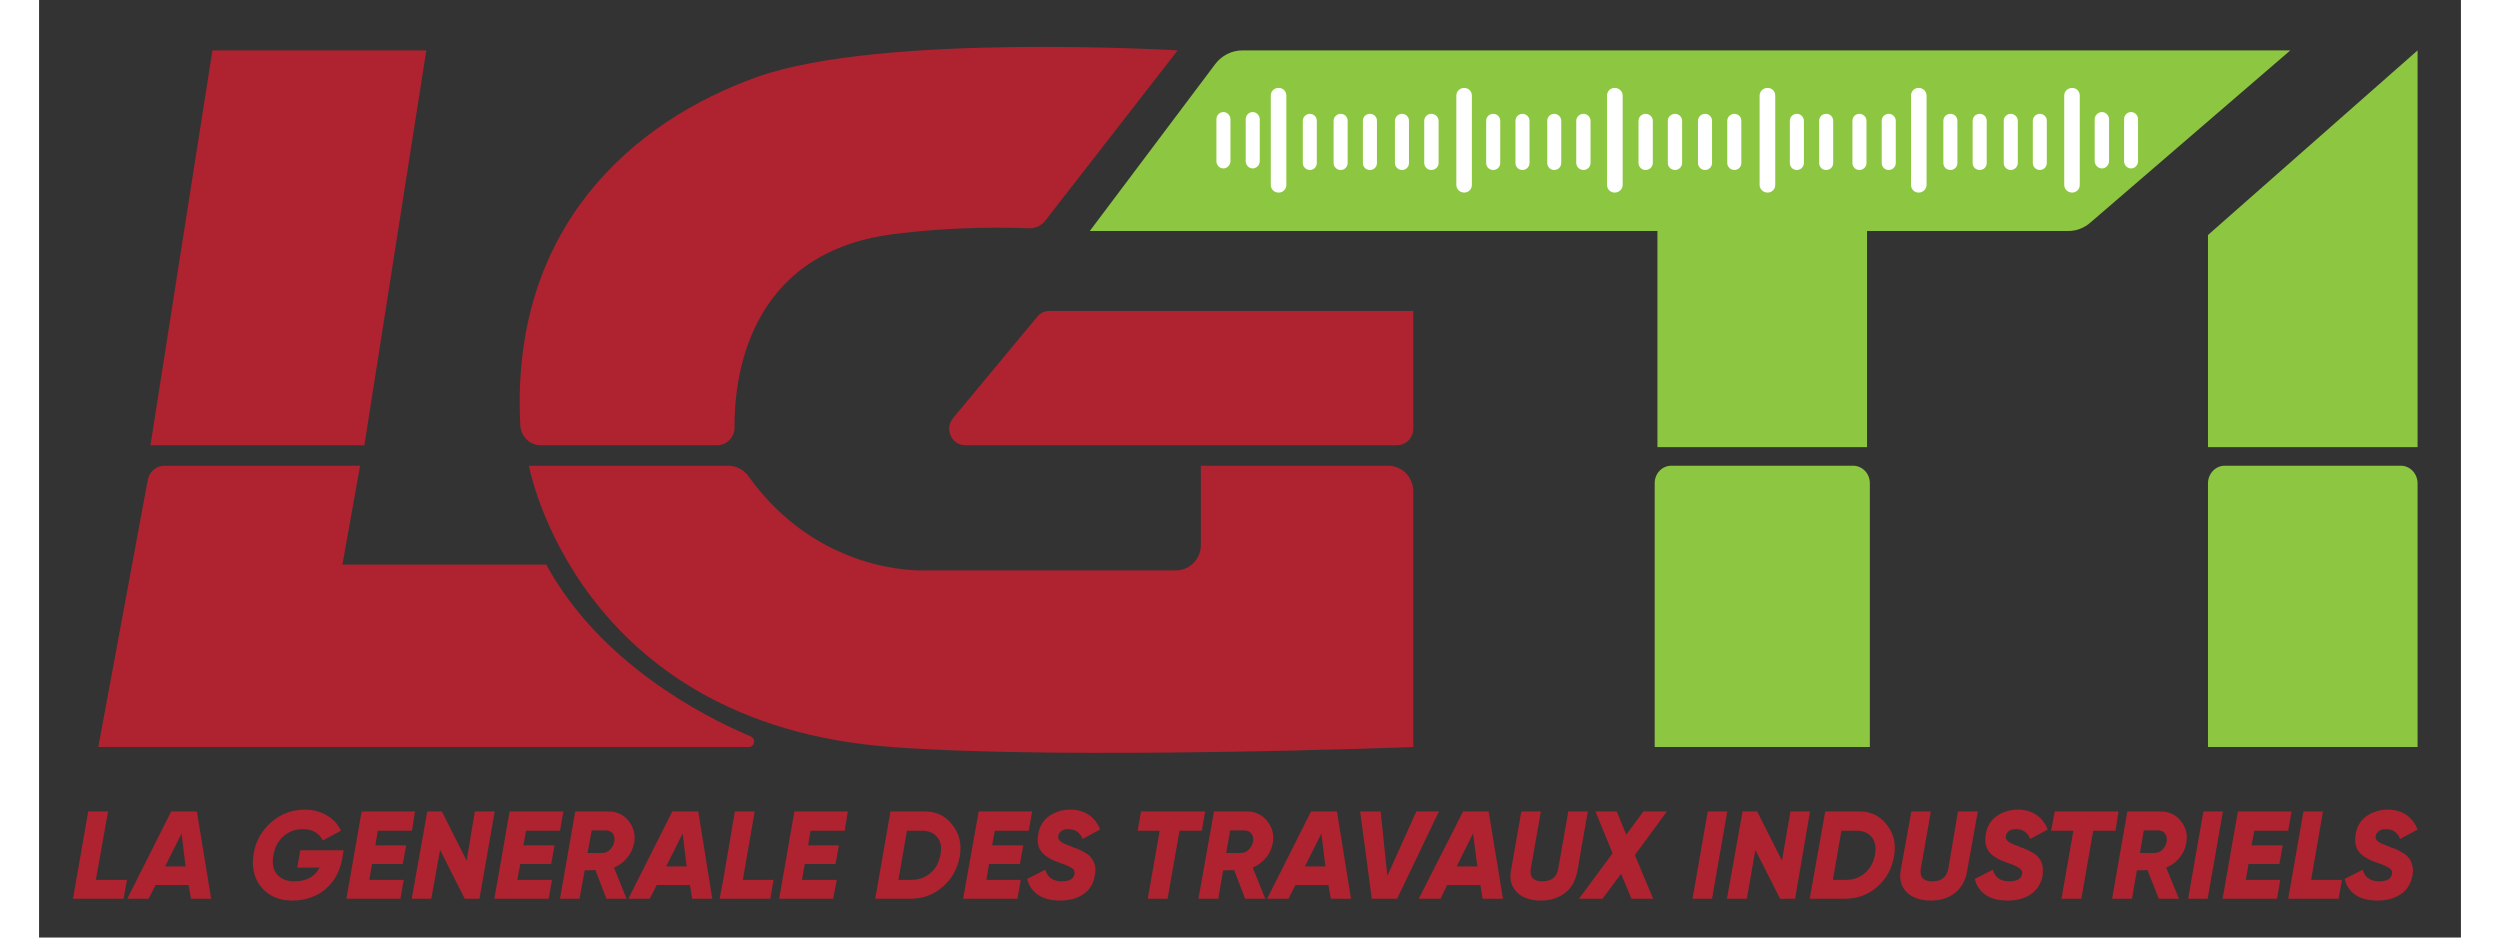 <?xml version="1.0" encoding="UTF-8"?>
<svg xmlns="http://www.w3.org/2000/svg" xmlns:xlink="http://www.w3.org/1999/xlink" width="32px" height="12px" viewBox="0 0 31 12" version="1.1">
<rect x="0" y="0" width="31" height="12" fill="#333333" stroke="none"/>
<g id="surface1">
<path style=" stroke:none;fill-rule:nonzero;fill:rgb(68.235%,13.725%,18.431%);fill-opacity:1;" d="M 2.219 0.645 L 1.426 5.699 L 4.164 5.699 L 4.957 0.645 Z M 2.219 0.645 "/>
<path style=" stroke:none;fill-rule:nonzero;fill:rgb(68.235%,13.725%,18.431%);fill-opacity:1;" d="M 1.391 6.145 L 0.758 9.562 L 9.082 9.562 C 9.16 9.562 9.18 9.457 9.109 9.426 C 8.48 9.16 7.176 8.48 6.492 7.227 L 3.883 7.227 C 3.883 7.227 4.109 5.961 4.109 5.961 L 1.605 5.961 C 1.5 5.961 1.41 6.039 1.391 6.145 Z M 1.391 6.145 "/>
<path style=" stroke:none;fill-rule:nonzero;fill:rgb(68.235%,13.725%,18.431%);fill-opacity:1;" d="M 8.68 5.699 C 8.805 5.699 8.906 5.594 8.902 5.465 C 8.898 4.859 9.059 3.246 10.914 3 C 11.684 2.898 12.387 2.91 12.668 2.922 C 12.754 2.926 12.832 2.887 12.883 2.82 L 14.574 0.645 C 14.574 0.645 10.785 0.418 9.195 0.984 C 7.602 1.551 6.027 2.91 6.16 5.445 C 6.168 5.586 6.281 5.699 6.418 5.699 Z M 8.68 5.699 "/>
<path style=" stroke:none;fill-rule:nonzero;fill:rgb(68.235%,13.725%,18.431%);fill-opacity:1;" d="M 6.27 5.961 C 6.27 5.961 6.871 9.266 10.914 9.562 C 13.168 9.73 17.59 9.562 17.59 9.562 L 17.59 6.289 C 17.59 6.109 17.445 5.961 17.27 5.961 L 14.871 5.961 L 14.871 6.977 C 14.871 7.156 14.727 7.301 14.551 7.301 L 11.363 7.301 C 11.359 7.301 11.355 7.301 11.352 7.301 C 11.254 7.305 9.973 7.34 9.082 6.098 C 9.02 6.012 8.926 5.961 8.82 5.961 Z M 6.27 5.961 "/>
<path style=" stroke:none;fill-rule:nonzero;fill:rgb(68.235%,13.725%,18.431%);fill-opacity:1;" d="M 17.383 5.699 L 11.855 5.699 C 11.68 5.699 11.586 5.488 11.699 5.352 L 12.773 4.059 C 12.812 4.008 12.871 3.98 12.934 3.98 L 17.59 3.98 L 17.59 5.488 C 17.59 5.605 17.496 5.699 17.383 5.699 Z M 17.383 5.699 "/>
<path style=" stroke:none;fill-rule:nonzero;fill:rgb(55.294%,77.647%,25.098%);fill-opacity:1;" d="M 13.449 2.957 L 20.715 2.957 L 20.715 5.723 L 23.398 5.723 L 23.398 2.957 L 25.973 2.957 C 26.078 2.957 26.18 2.918 26.258 2.848 L 28.816 0.645 L 15.402 0.645 C 15.266 0.645 15.137 0.711 15.055 0.82 Z M 13.449 2.957 "/>
<path style=" stroke:none;fill-rule:nonzero;fill:rgb(55.294%,77.647%,25.098%);fill-opacity:1;" d="M 20.68 9.562 L 23.434 9.562 L 23.434 6.184 C 23.434 6.059 23.336 5.961 23.219 5.961 L 20.895 5.961 C 20.773 5.961 20.68 6.062 20.68 6.184 Z M 20.68 9.562 "/>
<path style=" stroke:none;fill-rule:nonzero;fill:rgb(55.294%,77.647%,25.098%);fill-opacity:1;" d="M 30.445 0.645 L 27.762 3.008 L 27.762 5.723 L 30.445 5.723 Z M 30.445 0.645 "/>
<path style=" stroke:none;fill-rule:nonzero;fill:rgb(55.294%,77.647%,25.098%);fill-opacity:1;" d="M 27.762 6.188 L 27.762 9.562 L 30.445 9.562 L 30.445 6.188 C 30.445 6.062 30.348 5.961 30.23 5.961 L 27.977 5.961 C 27.859 5.961 27.762 6.062 27.762 6.188 Z M 27.762 6.188 "/>
<path style=" stroke:none;fill-rule:nonzero;fill:rgb(68.235%,13.725%,18.431%);fill-opacity:1;" d="M 0.727 11.262 L 1.125 11.262 L 1.082 11.504 L 0.434 11.504 L 0.477 11.258 L 0.629 10.387 L 0.883 10.387 Z M 0.727 11.262 "/>
<path style=" stroke:none;fill-rule:nonzero;fill:rgb(68.235%,13.725%,18.431%);fill-opacity:1;" d="M 1.945 11.504 L 1.914 11.328 L 1.492 11.328 L 1.402 11.504 L 1.129 11.504 L 1.691 10.387 L 2.02 10.387 L 2.203 11.504 Z M 1.613 11.09 L 1.875 11.09 L 1.824 10.668 Z M 1.613 11.09 "/>
<path style=" stroke:none;fill-rule:nonzero;fill:rgb(68.235%,13.725%,18.431%);fill-opacity:1;" d="M 3.898 10.883 L 3.883 10.98 C 3.852 11.148 3.781 11.285 3.664 11.383 C 3.547 11.48 3.402 11.527 3.238 11.527 C 3.074 11.527 2.938 11.469 2.844 11.355 C 2.75 11.238 2.719 11.098 2.746 10.93 C 2.773 10.766 2.848 10.633 2.973 10.523 C 3.094 10.418 3.238 10.363 3.402 10.363 C 3.512 10.363 3.605 10.391 3.684 10.438 C 3.762 10.48 3.824 10.547 3.863 10.633 L 3.633 10.758 C 3.582 10.66 3.496 10.613 3.375 10.613 C 3.277 10.613 3.195 10.645 3.125 10.707 C 3.059 10.766 3.016 10.848 3 10.945 C 2.98 11.047 2.996 11.129 3.043 11.188 C 3.094 11.25 3.168 11.281 3.266 11.281 C 3.422 11.281 3.531 11.223 3.59 11.105 L 3.305 11.105 L 3.344 10.883 Z M 3.898 10.883 "/>
<path style=" stroke:none;fill-rule:nonzero;fill:rgb(68.235%,13.725%,18.431%);fill-opacity:1;" d="M 4.773 10.633 L 4.336 10.633 L 4.305 10.82 L 4.699 10.82 L 4.656 11.059 L 4.262 11.059 L 4.227 11.262 L 4.668 11.262 L 4.625 11.504 L 3.934 11.504 L 4.129 10.387 L 4.812 10.387 Z M 4.773 10.633 "/>
<path style=" stroke:none;fill-rule:nonzero;fill:rgb(68.235%,13.725%,18.431%);fill-opacity:1;" d="M 4.77 11.504 L 4.969 10.387 L 5.156 10.387 L 5.473 11.016 L 5.578 10.387 L 5.832 10.387 L 5.637 11.504 L 5.449 11.504 L 5.133 10.879 L 5.02 11.504 Z M 4.77 11.504 "/>
<path style=" stroke:none;fill-rule:nonzero;fill:rgb(68.235%,13.725%,18.431%);fill-opacity:1;" d="M 6.668 10.633 L 6.234 10.633 L 6.199 10.82 L 6.598 10.82 L 6.555 11.059 L 6.16 11.059 L 6.121 11.262 L 6.566 11.262 L 6.523 11.504 L 5.828 11.504 L 6.023 10.387 L 6.711 10.387 Z M 6.668 10.633 "/>
<path style=" stroke:none;fill-rule:nonzero;fill:rgb(68.235%,13.725%,18.431%);fill-opacity:1;" d="M 7.617 10.789 C 7.602 10.863 7.574 10.926 7.527 10.98 C 7.484 11.035 7.426 11.078 7.359 11.105 L 7.52 11.504 L 7.262 11.504 L 7.121 11.137 L 6.984 11.141 L 6.918 11.504 L 6.668 11.504 L 6.863 10.387 L 7.289 10.387 C 7.395 10.387 7.48 10.426 7.547 10.508 C 7.609 10.59 7.637 10.68 7.617 10.789 Z M 7.309 10.875 C 7.336 10.848 7.355 10.812 7.363 10.773 C 7.371 10.73 7.363 10.695 7.344 10.668 C 7.32 10.641 7.289 10.629 7.246 10.629 L 7.074 10.629 L 7.02 10.918 L 7.211 10.918 C 7.25 10.918 7.281 10.902 7.309 10.875 Z M 7.309 10.875 "/>
<path style=" stroke:none;fill-rule:nonzero;fill:rgb(68.235%,13.725%,18.431%);fill-opacity:1;" d="M 8.359 11.504 L 8.332 11.328 L 7.906 11.328 L 7.816 11.504 L 7.543 11.504 L 8.105 10.387 L 8.438 10.387 L 8.617 11.504 Z M 8.027 11.09 L 8.289 11.09 L 8.238 10.668 Z M 8.027 11.09 "/>
<path style=" stroke:none;fill-rule:nonzero;fill:rgb(68.235%,13.725%,18.431%);fill-opacity:1;" d="M 9.008 11.262 L 9.402 11.262 L 9.359 11.504 L 8.711 11.504 L 8.758 11.258 L 8.906 10.387 L 9.16 10.387 Z M 9.008 11.262 "/>
<path style=" stroke:none;fill-rule:nonzero;fill:rgb(68.235%,13.725%,18.431%);fill-opacity:1;" d="M 10.312 10.633 L 9.875 10.633 L 9.844 10.82 L 10.238 10.82 L 10.195 11.059 L 9.801 11.059 L 9.766 11.262 L 10.211 11.262 L 10.164 11.504 L 9.473 11.504 L 9.668 10.387 L 10.352 10.387 Z M 10.312 10.633 "/>
<path style=" stroke:none;fill-rule:nonzero;fill:rgb(68.235%,13.725%,18.431%);fill-opacity:1;" d="M 11.344 10.387 C 11.488 10.387 11.605 10.445 11.691 10.559 C 11.781 10.672 11.812 10.805 11.785 10.965 C 11.754 11.121 11.684 11.25 11.566 11.352 C 11.445 11.457 11.309 11.504 11.148 11.504 L 10.703 11.504 L 10.898 10.387 Z M 11.539 10.938 C 11.555 10.844 11.543 10.77 11.496 10.715 C 11.453 10.66 11.387 10.633 11.297 10.633 L 11.109 10.633 L 11 11.262 L 11.172 11.262 C 11.266 11.262 11.348 11.23 11.414 11.172 C 11.48 11.113 11.52 11.035 11.539 10.938 Z M 11.539 10.938 "/>
<path style=" stroke:none;fill-rule:nonzero;fill:rgb(68.235%,13.725%,18.431%);fill-opacity:1;" d="M 12.668 10.633 L 12.234 10.633 L 12.199 10.82 L 12.598 10.82 L 12.555 11.059 L 12.16 11.059 L 12.125 11.262 L 12.566 11.262 L 12.523 11.504 L 11.828 11.504 L 12.027 10.387 L 12.711 10.387 Z M 12.668 10.633 "/>
<path style=" stroke:none;fill-rule:nonzero;fill:rgb(68.235%,13.725%,18.431%);fill-opacity:1;" d="M 13.07 11.527 C 12.953 11.527 12.859 11.504 12.785 11.453 C 12.715 11.406 12.668 11.336 12.648 11.25 L 12.879 11.133 C 12.906 11.23 12.977 11.281 13.09 11.281 C 13.188 11.281 13.242 11.25 13.254 11.188 C 13.258 11.156 13.25 11.129 13.223 11.113 C 13.191 11.094 13.145 11.07 13.074 11.047 C 12.969 11.012 12.891 10.969 12.84 10.914 C 12.789 10.855 12.77 10.781 12.789 10.68 C 12.805 10.578 12.852 10.5 12.93 10.445 C 13.008 10.391 13.098 10.363 13.199 10.363 C 13.293 10.363 13.371 10.387 13.438 10.43 C 13.504 10.477 13.551 10.539 13.582 10.617 L 13.359 10.738 C 13.32 10.652 13.262 10.613 13.18 10.613 C 13.141 10.613 13.109 10.617 13.086 10.637 C 13.066 10.652 13.051 10.672 13.047 10.695 C 13.039 10.727 13.051 10.754 13.078 10.773 C 13.102 10.793 13.148 10.812 13.215 10.836 C 13.238 10.848 13.254 10.852 13.266 10.855 C 13.281 10.859 13.297 10.867 13.312 10.875 C 13.332 10.883 13.348 10.891 13.359 10.898 C 13.375 10.906 13.387 10.914 13.402 10.922 C 13.418 10.934 13.434 10.945 13.445 10.953 C 13.453 10.965 13.465 10.977 13.477 10.992 C 13.484 11.004 13.496 11.02 13.5 11.035 C 13.508 11.051 13.512 11.066 13.516 11.082 C 13.52 11.102 13.523 11.121 13.52 11.141 C 13.52 11.164 13.52 11.188 13.512 11.211 C 13.496 11.312 13.449 11.391 13.367 11.445 C 13.289 11.5 13.188 11.527 13.07 11.527 Z M 13.07 11.527 "/>
<path style=" stroke:none;fill-rule:nonzero;fill:rgb(68.235%,13.725%,18.431%);fill-opacity:1;" d="M 14.926 10.387 L 14.883 10.633 L 14.598 10.633 L 14.445 11.504 L 14.191 11.504 L 14.344 10.633 L 14.062 10.633 L 14.105 10.387 Z M 14.926 10.387 "/>
<path style=" stroke:none;fill-rule:nonzero;fill:rgb(68.235%,13.725%,18.431%);fill-opacity:1;" d="M 15.793 10.789 C 15.777 10.863 15.75 10.926 15.703 10.98 C 15.656 11.035 15.602 11.078 15.535 11.105 L 15.695 11.504 L 15.438 11.504 L 15.297 11.137 L 15.156 11.141 L 15.094 11.504 L 14.84 11.504 L 15.039 10.387 L 15.461 10.387 C 15.566 10.387 15.652 10.426 15.719 10.508 C 15.785 10.59 15.809 10.68 15.793 10.789 Z M 15.484 10.875 C 15.512 10.848 15.531 10.812 15.539 10.773 C 15.547 10.73 15.539 10.695 15.516 10.668 C 15.496 10.641 15.461 10.629 15.422 10.629 L 15.246 10.629 L 15.195 10.918 L 15.387 10.918 C 15.426 10.918 15.457 10.902 15.484 10.875 Z M 15.484 10.875 "/>
<path style=" stroke:none;fill-rule:nonzero;fill:rgb(68.235%,13.725%,18.431%);fill-opacity:1;" d="M 16.535 11.504 L 16.504 11.328 L 16.082 11.328 L 15.992 11.504 L 15.719 11.504 L 16.281 10.387 L 16.613 10.387 L 16.793 11.504 Z M 16.203 11.09 L 16.465 11.09 L 16.414 10.668 Z M 16.203 11.09 "/>
<path style=" stroke:none;fill-rule:nonzero;fill:rgb(68.235%,13.725%,18.431%);fill-opacity:1;" d="M 17.059 11.504 L 16.91 10.387 L 17.172 10.387 L 17.258 11.211 L 17.629 10.387 L 17.918 10.387 L 17.383 11.504 Z M 17.059 11.504 "/>
<path style=" stroke:none;fill-rule:nonzero;fill:rgb(68.235%,13.725%,18.431%);fill-opacity:1;" d="M 18.477 11.504 L 18.449 11.328 L 18.023 11.328 L 17.938 11.504 L 17.66 11.504 L 18.227 10.387 L 18.555 10.387 L 18.738 11.504 Z M 18.145 11.09 L 18.41 11.09 L 18.355 10.668 Z M 18.145 11.09 "/>
<path style=" stroke:none;fill-rule:nonzero;fill:rgb(68.235%,13.725%,18.431%);fill-opacity:1;" d="M 19.223 11.527 C 19.09 11.527 18.988 11.492 18.918 11.422 C 18.844 11.348 18.82 11.258 18.84 11.145 L 18.973 10.387 L 19.223 10.387 L 19.094 11.121 C 19.078 11.227 19.125 11.281 19.242 11.281 C 19.359 11.281 19.426 11.227 19.445 11.121 L 19.574 10.387 L 19.824 10.387 L 19.691 11.145 C 19.668 11.27 19.617 11.367 19.531 11.43 C 19.445 11.496 19.344 11.527 19.223 11.527 Z M 19.223 11.527 "/>
<path style=" stroke:none;fill-rule:nonzero;fill:rgb(68.235%,13.725%,18.431%);fill-opacity:1;" d="M 20.836 10.387 L 20.426 10.945 L 20.66 11.504 L 20.383 11.504 L 20.25 11.184 L 20.012 11.504 L 19.711 11.504 L 20.141 10.922 L 19.922 10.387 L 20.195 10.387 L 20.316 10.684 L 20.535 10.387 Z M 20.836 10.387 "/>
<path style=" stroke:none;fill-rule:nonzero;fill:rgb(68.235%,13.725%,18.431%);fill-opacity:1;" d="M 21.359 10.387 L 21.609 10.387 L 21.414 11.504 L 21.164 11.504 Z M 21.359 10.387 "/>
<path style=" stroke:none;fill-rule:nonzero;fill:rgb(68.235%,13.725%,18.431%);fill-opacity:1;" d="M 21.605 11.504 L 21.805 10.387 L 21.992 10.387 L 22.309 11.016 L 22.418 10.387 L 22.668 10.387 L 22.477 11.504 L 22.285 11.504 L 21.969 10.879 L 21.859 11.504 Z M 21.605 11.504 "/>
<path style=" stroke:none;fill-rule:nonzero;fill:rgb(68.235%,13.725%,18.431%);fill-opacity:1;" d="M 23.305 10.387 C 23.449 10.387 23.566 10.445 23.652 10.559 C 23.742 10.672 23.773 10.805 23.742 10.965 C 23.715 11.121 23.645 11.25 23.527 11.352 C 23.41 11.457 23.27 11.504 23.109 11.504 L 22.664 11.504 L 22.863 10.387 Z M 23.5 10.938 C 23.516 10.844 23.504 10.77 23.457 10.715 C 23.414 10.66 23.348 10.633 23.258 10.633 L 23.07 10.633 L 22.961 11.262 L 23.137 11.262 C 23.227 11.262 23.309 11.23 23.375 11.172 C 23.441 11.113 23.484 11.035 23.5 10.938 Z M 23.5 10.938 "/>
<path style=" stroke:none;fill-rule:nonzero;fill:rgb(68.235%,13.725%,18.431%);fill-opacity:1;" d="M 24.215 11.527 C 24.082 11.527 23.98 11.492 23.906 11.422 C 23.836 11.348 23.809 11.258 23.828 11.145 L 23.965 10.387 L 24.215 10.387 L 24.086 11.121 C 24.07 11.227 24.117 11.281 24.234 11.281 C 24.352 11.281 24.418 11.227 24.438 11.121 L 24.562 10.387 L 24.816 10.387 L 24.68 11.145 C 24.66 11.27 24.605 11.367 24.523 11.43 C 24.438 11.496 24.336 11.527 24.215 11.527 Z M 24.215 11.527 "/>
<path style=" stroke:none;fill-rule:nonzero;fill:rgb(68.235%,13.725%,18.431%);fill-opacity:1;" d="M 25.195 11.527 C 25.082 11.527 24.988 11.504 24.914 11.453 C 24.844 11.406 24.797 11.336 24.777 11.25 L 25.008 11.133 C 25.035 11.23 25.105 11.281 25.219 11.281 C 25.316 11.281 25.371 11.25 25.383 11.188 C 25.391 11.156 25.375 11.129 25.348 11.113 C 25.32 11.094 25.273 11.07 25.203 11.047 C 25.098 11.012 25.02 10.969 24.969 10.914 C 24.918 10.855 24.902 10.781 24.918 10.68 C 24.934 10.578 24.98 10.5 25.059 10.445 C 25.137 10.391 25.227 10.363 25.332 10.363 C 25.422 10.363 25.5 10.387 25.566 10.43 C 25.633 10.477 25.68 10.539 25.711 10.617 L 25.488 10.738 C 25.449 10.652 25.391 10.613 25.309 10.613 C 25.27 10.613 25.238 10.617 25.215 10.637 C 25.195 10.652 25.18 10.672 25.176 10.695 C 25.168 10.727 25.18 10.754 25.207 10.773 C 25.234 10.793 25.277 10.812 25.348 10.836 C 25.363 10.848 25.383 10.852 25.395 10.855 C 25.406 10.859 25.426 10.867 25.441 10.875 C 25.461 10.883 25.477 10.891 25.488 10.898 C 25.5 10.906 25.516 10.914 25.531 10.922 C 25.547 10.934 25.562 10.945 25.574 10.953 C 25.582 10.965 25.594 10.977 25.605 10.992 C 25.617 11.004 25.625 11.02 25.629 11.035 C 25.633 11.051 25.641 11.066 25.645 11.082 C 25.648 11.102 25.648 11.121 25.648 11.141 C 25.648 11.164 25.648 11.188 25.645 11.211 C 25.625 11.312 25.574 11.391 25.496 11.445 C 25.418 11.5 25.316 11.527 25.195 11.527 Z M 25.195 11.527 "/>
<path style=" stroke:none;fill-rule:nonzero;fill:rgb(68.235%,13.725%,18.431%);fill-opacity:1;" d="M 26.617 10.387 L 26.578 10.633 L 26.293 10.633 L 26.141 11.504 L 25.887 11.504 L 26.039 10.633 L 25.754 10.633 L 25.801 10.387 Z M 26.617 10.387 "/>
<path style=" stroke:none;fill-rule:nonzero;fill:rgb(68.235%,13.725%,18.431%);fill-opacity:1;" d="M 27.484 10.789 C 27.473 10.863 27.441 10.926 27.398 10.98 C 27.352 11.035 27.297 11.078 27.227 11.105 L 27.391 11.504 L 27.133 11.504 L 26.988 11.137 L 26.852 11.141 L 26.789 11.504 L 26.535 11.504 L 26.73 10.387 L 27.156 10.387 C 27.262 10.387 27.348 10.426 27.414 10.508 C 27.48 10.59 27.504 10.68 27.484 10.789 Z M 27.18 10.875 C 27.207 10.848 27.227 10.812 27.234 10.773 C 27.238 10.73 27.234 10.695 27.211 10.668 C 27.191 10.641 27.16 10.629 27.117 10.629 L 26.941 10.629 L 26.891 10.918 L 27.082 10.918 C 27.117 10.918 27.152 10.902 27.18 10.875 Z M 27.18 10.875 "/>
<path style=" stroke:none;fill-rule:nonzero;fill:rgb(68.235%,13.725%,18.431%);fill-opacity:1;" d="M 27.703 10.387 L 27.953 10.387 L 27.758 11.504 L 27.508 11.504 Z M 27.703 10.387 "/>
<path style=" stroke:none;fill-rule:nonzero;fill:rgb(68.235%,13.725%,18.431%);fill-opacity:1;" d="M 28.789 10.633 L 28.355 10.633 L 28.32 10.82 L 28.719 10.82 L 28.676 11.059 L 28.281 11.059 L 28.246 11.262 L 28.688 11.262 L 28.645 11.504 L 27.949 11.504 L 28.145 10.387 L 28.832 10.387 Z M 28.789 10.633 "/>
<path style=" stroke:none;fill-rule:nonzero;fill:rgb(68.235%,13.725%,18.431%);fill-opacity:1;" d="M 29.082 11.262 L 29.477 11.262 L 29.434 11.504 L 28.789 11.504 L 28.832 11.258 L 28.984 10.387 L 29.234 10.387 Z M 29.082 11.262 "/>
<path style=" stroke:none;fill-rule:nonzero;fill:rgb(68.235%,13.725%,18.431%);fill-opacity:1;" d="M 29.934 11.527 C 29.816 11.527 29.723 11.504 29.648 11.453 C 29.578 11.406 29.531 11.336 29.512 11.25 L 29.742 11.133 C 29.77 11.23 29.84 11.281 29.953 11.281 C 30.051 11.281 30.105 11.25 30.117 11.188 C 30.125 11.156 30.113 11.129 30.086 11.113 C 30.055 11.094 30.008 11.07 29.938 11.047 C 29.832 11.012 29.754 10.969 29.703 10.914 C 29.652 10.855 29.637 10.781 29.652 10.68 C 29.668 10.578 29.715 10.5 29.793 10.445 C 29.871 10.391 29.965 10.363 30.066 10.363 C 30.156 10.363 30.234 10.387 30.301 10.43 C 30.367 10.477 30.414 10.539 30.445 10.617 L 30.223 10.738 C 30.184 10.652 30.125 10.613 30.043 10.613 C 30.004 10.613 29.973 10.617 29.953 10.637 C 29.93 10.652 29.914 10.672 29.91 10.695 C 29.902 10.727 29.914 10.754 29.941 10.773 C 29.969 10.793 30.016 10.812 30.082 10.836 C 30.102 10.848 30.117 10.852 30.129 10.855 C 30.145 10.859 30.16 10.867 30.18 10.875 C 30.195 10.883 30.211 10.891 30.223 10.898 C 30.234 10.906 30.25 10.914 30.266 10.922 C 30.285 10.934 30.297 10.945 30.309 10.953 C 30.316 10.965 30.328 10.977 30.34 10.992 C 30.352 11.004 30.359 11.02 30.363 11.035 C 30.371 11.051 30.375 11.066 30.379 11.082 C 30.383 11.102 30.387 11.121 30.387 11.141 C 30.383 11.164 30.383 11.188 30.379 11.211 C 30.359 11.312 30.312 11.391 30.23 11.445 C 30.152 11.5 30.051 11.527 29.934 11.527 Z M 29.934 11.527 "/>
<path style=" stroke:none;fill-rule:nonzero;fill:rgb(100%,100%,100%);fill-opacity:1;" d="M 15.867 1.125 C 15.922 1.125 15.965 1.168 15.965 1.223 L 15.965 2.367 C 15.965 2.422 15.922 2.465 15.867 2.465 C 15.809 2.465 15.766 2.422 15.766 2.367 L 15.766 1.223 C 15.766 1.168 15.809 1.125 15.867 1.125 Z M 15.867 1.125 "/>
<path style=" stroke:none;fill-rule:nonzero;fill:rgb(100%,100%,100%);fill-opacity:1;" d="M 18.242 1.125 C 18.297 1.125 18.34 1.168 18.34 1.223 L 18.34 2.367 C 18.34 2.422 18.297 2.465 18.242 2.465 C 18.188 2.465 18.141 2.422 18.141 2.367 L 18.141 1.223 C 18.141 1.168 18.188 1.125 18.242 1.125 Z M 18.242 1.125 "/>
<path style=" stroke:none;fill-rule:nonzero;fill:rgb(100%,100%,100%);fill-opacity:1;" d="M 20.168 1.125 C 20.223 1.125 20.27 1.168 20.27 1.223 L 20.27 2.367 C 20.27 2.422 20.223 2.465 20.168 2.465 C 20.113 2.465 20.07 2.422 20.07 2.367 L 20.07 1.223 C 20.07 1.168 20.113 1.125 20.168 1.125 Z M 20.168 1.125 "/>
<path style=" stroke:none;fill-rule:nonzero;fill:rgb(100%,100%,100%);fill-opacity:1;" d="M 22.125 1.125 C 22.18 1.125 22.223 1.168 22.223 1.223 L 22.223 2.367 C 22.223 2.422 22.18 2.465 22.125 2.465 C 22.07 2.465 22.023 2.422 22.023 2.367 L 22.023 1.223 C 22.023 1.168 22.07 1.125 22.125 1.125 Z M 22.125 1.125 "/>
<path style=" stroke:none;fill-rule:nonzero;fill:rgb(100%,100%,100%);fill-opacity:1;" d="M 24.059 1.125 C 24.113 1.125 24.16 1.168 24.16 1.223 L 24.16 2.367 C 24.16 2.422 24.113 2.465 24.059 2.465 C 24.004 2.465 23.961 2.422 23.961 2.367 L 23.961 1.223 C 23.961 1.168 24.004 1.125 24.059 1.125 Z M 24.059 1.125 "/>
<path style=" stroke:none;fill-rule:nonzero;fill:rgb(100%,100%,100%);fill-opacity:1;" d="M 26.023 1.125 C 26.078 1.125 26.121 1.168 26.121 1.223 L 26.121 2.367 C 26.121 2.422 26.078 2.465 26.023 2.465 C 25.969 2.465 25.922 2.422 25.922 2.367 L 25.922 1.223 C 25.922 1.168 25.969 1.125 26.023 1.125 Z M 26.023 1.125 "/>
<path style=" stroke:none;fill-rule:nonzero;fill:rgb(100%,100%,100%);fill-opacity:1;" d="M 26.777 1.434 C 26.828 1.434 26.867 1.477 26.867 1.527 L 26.867 2.062 C 26.867 2.113 26.828 2.156 26.777 2.156 C 26.727 2.156 26.688 2.113 26.688 2.062 L 26.688 1.527 C 26.688 1.477 26.727 1.434 26.777 1.434 Z M 26.777 1.434 "/>
<path style=" stroke:none;fill-rule:nonzero;fill:rgb(100%,100%,100%);fill-opacity:1;" d="M 26.406 1.434 C 26.453 1.434 26.496 1.477 26.496 1.527 L 26.496 2.062 C 26.496 2.113 26.453 2.156 26.406 2.156 C 26.355 2.156 26.312 2.113 26.312 2.062 L 26.312 1.527 C 26.312 1.477 26.355 1.434 26.406 1.434 Z M 26.406 1.434 "/>
<path style=" stroke:none;fill-rule:nonzero;fill:rgb(100%,100%,100%);fill-opacity:1;" d="M 25.609 1.457 C 25.66 1.457 25.699 1.496 25.699 1.547 L 25.699 2.086 C 25.699 2.137 25.66 2.176 25.609 2.176 C 25.562 2.176 25.52 2.137 25.52 2.086 L 25.52 1.547 C 25.52 1.496 25.562 1.457 25.609 1.457 Z M 25.609 1.457 "/>
<path style=" stroke:none;fill-rule:nonzero;fill:rgb(100%,100%,100%);fill-opacity:1;" d="M 25.238 1.457 C 25.285 1.457 25.328 1.496 25.328 1.547 L 25.328 2.086 C 25.328 2.137 25.285 2.176 25.238 2.176 C 25.188 2.176 25.148 2.137 25.148 2.086 L 25.148 1.547 C 25.148 1.496 25.188 1.457 25.238 1.457 Z M 25.238 1.457 "/>
<path style=" stroke:none;fill-rule:nonzero;fill:rgb(100%,100%,100%);fill-opacity:1;" d="M 24.84 1.457 C 24.891 1.457 24.93 1.496 24.93 1.547 L 24.93 2.086 C 24.93 2.137 24.891 2.176 24.84 2.176 C 24.789 2.176 24.75 2.137 24.75 2.086 L 24.75 1.547 C 24.75 1.496 24.789 1.457 24.84 1.457 Z M 24.84 1.457 "/>
<path style=" stroke:none;fill-rule:nonzero;fill:rgb(100%,100%,100%);fill-opacity:1;" d="M 24.465 1.457 C 24.516 1.457 24.555 1.496 24.555 1.547 L 24.555 2.086 C 24.555 2.137 24.516 2.176 24.465 2.176 C 24.414 2.176 24.375 2.137 24.375 2.086 L 24.375 1.547 C 24.375 1.496 24.414 1.457 24.465 1.457 Z M 24.465 1.457 "/>
<path style=" stroke:none;fill-rule:nonzero;fill:rgb(100%,100%,100%);fill-opacity:1;" d="M 23.676 1.457 C 23.723 1.457 23.766 1.496 23.766 1.547 L 23.766 2.086 C 23.766 2.137 23.723 2.176 23.676 2.176 C 23.625 2.176 23.586 2.137 23.586 2.086 L 23.586 1.547 C 23.586 1.496 23.625 1.457 23.676 1.457 Z M 23.676 1.457 "/>
<path style=" stroke:none;fill-rule:nonzero;fill:rgb(100%,100%,100%);fill-opacity:1;" d="M 23.301 1.457 C 23.348 1.457 23.391 1.496 23.391 1.547 L 23.391 2.086 C 23.391 2.137 23.348 2.176 23.301 2.176 C 23.25 2.176 23.211 2.137 23.211 2.086 L 23.211 1.547 C 23.211 1.496 23.25 1.457 23.301 1.457 Z M 23.301 1.457 "/>
<path style=" stroke:none;fill-rule:nonzero;fill:rgb(100%,100%,100%);fill-opacity:1;" d="M 22.875 1.457 C 22.926 1.457 22.965 1.496 22.965 1.547 L 22.965 2.086 C 22.965 2.137 22.926 2.176 22.875 2.176 C 22.824 2.176 22.785 2.137 22.785 2.086 L 22.785 1.547 C 22.785 1.496 22.824 1.457 22.875 1.457 Z M 22.875 1.457 "/>
<path style=" stroke:none;fill-rule:nonzero;fill:rgb(100%,100%,100%);fill-opacity:1;" d="M 22.5 1.457 C 22.547 1.457 22.59 1.496 22.59 1.547 L 22.59 2.086 C 22.59 2.137 22.547 2.176 22.5 2.176 C 22.449 2.176 22.41 2.137 22.41 2.086 L 22.41 1.547 C 22.41 1.496 22.449 1.457 22.5 1.457 Z M 22.5 1.457 "/>
<path style=" stroke:none;fill-rule:nonzero;fill:rgb(100%,100%,100%);fill-opacity:1;" d="M 21.699 1.457 C 21.75 1.457 21.789 1.496 21.789 1.547 L 21.789 2.086 C 21.789 2.137 21.75 2.176 21.699 2.176 C 21.652 2.176 21.609 2.137 21.609 2.086 L 21.609 1.547 C 21.609 1.496 21.652 1.457 21.699 1.457 Z M 21.699 1.457 "/>
<path style=" stroke:none;fill-rule:nonzero;fill:rgb(100%,100%,100%);fill-opacity:1;" d="M 21.324 1.457 C 21.375 1.457 21.414 1.496 21.414 1.547 L 21.414 2.086 C 21.414 2.137 21.375 2.176 21.324 2.176 C 21.277 2.176 21.234 2.137 21.234 2.086 L 21.234 1.547 C 21.234 1.496 21.277 1.457 21.324 1.457 Z M 21.324 1.457 "/>
<path style=" stroke:none;fill-rule:nonzero;fill:rgb(100%,100%,100%);fill-opacity:1;" d="M 20.941 1.457 C 20.988 1.457 21.031 1.496 21.031 1.547 L 21.031 2.086 C 21.031 2.137 20.988 2.176 20.941 2.176 C 20.891 2.176 20.848 2.137 20.848 2.086 L 20.848 1.547 C 20.848 1.496 20.891 1.457 20.941 1.457 Z M 20.941 1.457 "/>
<path style=" stroke:none;fill-rule:nonzero;fill:rgb(100%,100%,100%);fill-opacity:1;" d="M 20.562 1.457 C 20.613 1.457 20.656 1.496 20.656 1.547 L 20.656 2.086 C 20.656 2.137 20.613 2.176 20.562 2.176 C 20.516 2.176 20.473 2.137 20.473 2.086 L 20.473 1.547 C 20.473 1.496 20.516 1.457 20.562 1.457 Z M 20.562 1.457 "/>
<path style=" stroke:none;fill-rule:nonzero;fill:rgb(100%,100%,100%);fill-opacity:1;" d="M 19.77 1.457 C 19.816 1.457 19.859 1.496 19.859 1.547 L 19.859 2.086 C 19.859 2.137 19.816 2.176 19.77 2.176 C 19.719 2.176 19.676 2.137 19.676 2.086 L 19.676 1.547 C 19.676 1.496 19.719 1.457 19.77 1.457 Z M 19.77 1.457 "/>
<path style=" stroke:none;fill-rule:nonzero;fill:rgb(100%,100%,100%);fill-opacity:1;" d="M 19.395 1.457 C 19.441 1.457 19.484 1.496 19.484 1.547 L 19.484 2.086 C 19.484 2.137 19.441 2.176 19.395 2.176 C 19.344 2.176 19.305 2.137 19.305 2.086 L 19.305 1.547 C 19.305 1.496 19.344 1.457 19.395 1.457 Z M 19.395 1.457 "/>
<path style=" stroke:none;fill-rule:nonzero;fill:rgb(100%,100%,100%);fill-opacity:1;" d="M 18.988 1.457 C 19.035 1.457 19.078 1.496 19.078 1.547 L 19.078 2.086 C 19.078 2.137 19.035 2.176 18.988 2.176 C 18.938 2.176 18.898 2.137 18.898 2.086 L 18.898 1.547 C 18.898 1.496 18.938 1.457 18.988 1.457 Z M 18.988 1.457 "/>
<path style=" stroke:none;fill-rule:nonzero;fill:rgb(100%,100%,100%);fill-opacity:1;" d="M 18.613 1.457 C 18.664 1.457 18.703 1.496 18.703 1.547 L 18.703 2.086 C 18.703 2.137 18.664 2.176 18.613 2.176 C 18.562 2.176 18.523 2.137 18.523 2.086 L 18.523 1.547 C 18.523 1.496 18.562 1.457 18.613 1.457 Z M 18.613 1.457 "/>
<path style=" stroke:none;fill-rule:nonzero;fill:rgb(100%,100%,100%);fill-opacity:1;" d="M 17.82 1.457 C 17.871 1.457 17.914 1.496 17.914 1.547 L 17.914 2.086 C 17.914 2.137 17.871 2.176 17.82 2.176 C 17.773 2.176 17.73 2.137 17.73 2.086 L 17.73 1.547 C 17.73 1.496 17.773 1.457 17.82 1.457 Z M 17.82 1.457 "/>
<path style=" stroke:none;fill-rule:nonzero;fill:rgb(100%,100%,100%);fill-opacity:1;" d="M 17.445 1.457 C 17.496 1.457 17.535 1.496 17.535 1.547 L 17.535 2.086 C 17.535 2.137 17.496 2.176 17.445 2.176 C 17.398 2.176 17.355 2.137 17.355 2.086 L 17.355 1.547 C 17.355 1.496 17.398 1.457 17.445 1.457 Z M 17.445 1.457 "/>
<path style=" stroke:none;fill-rule:nonzero;fill:rgb(100%,100%,100%);fill-opacity:1;" d="M 17.035 1.457 C 17.086 1.457 17.125 1.496 17.125 1.547 L 17.125 2.086 C 17.125 2.137 17.086 2.176 17.035 2.176 C 16.984 2.176 16.945 2.137 16.945 2.086 L 16.945 1.547 C 16.945 1.496 16.984 1.457 17.035 1.457 Z M 17.035 1.457 "/>
<path style=" stroke:none;fill-rule:nonzero;fill:rgb(100%,100%,100%);fill-opacity:1;" d="M 16.66 1.457 C 16.711 1.457 16.75 1.496 16.75 1.547 L 16.75 2.086 C 16.75 2.137 16.711 2.176 16.66 2.176 C 16.613 2.176 16.57 2.137 16.57 2.086 L 16.57 1.547 C 16.57 1.496 16.613 1.457 16.66 1.457 Z M 16.66 1.457 "/>
<path style=" stroke:none;fill-rule:nonzero;fill:rgb(100%,100%,100%);fill-opacity:1;" d="M 15.535 1.434 C 15.582 1.434 15.625 1.477 15.625 1.527 L 15.625 2.062 C 15.625 2.113 15.582 2.156 15.535 2.156 C 15.484 2.156 15.445 2.113 15.445 2.062 L 15.445 1.527 C 15.445 1.477 15.484 1.434 15.535 1.434 Z M 15.535 1.434 "/>
<path style=" stroke:none;fill-rule:nonzero;fill:rgb(100%,100%,100%);fill-opacity:1;" d="M 15.16 1.434 C 15.207 1.434 15.25 1.477 15.25 1.527 L 15.25 2.062 C 15.25 2.113 15.207 2.156 15.16 2.156 C 15.109 2.156 15.07 2.113 15.07 2.062 L 15.07 1.527 C 15.07 1.477 15.109 1.434 15.16 1.434 Z M 15.16 1.434 "/>
<path style=" stroke:none;fill-rule:nonzero;fill:rgb(100%,100%,100%);fill-opacity:1;" d="M 16.266 1.457 C 16.316 1.457 16.355 1.496 16.355 1.547 L 16.355 2.086 C 16.355 2.137 16.316 2.176 16.266 2.176 C 16.219 2.176 16.176 2.137 16.176 2.086 L 16.176 1.547 C 16.176 1.496 16.219 1.457 16.266 1.457 Z M 16.266 1.457 "/>
</g>
</svg>
